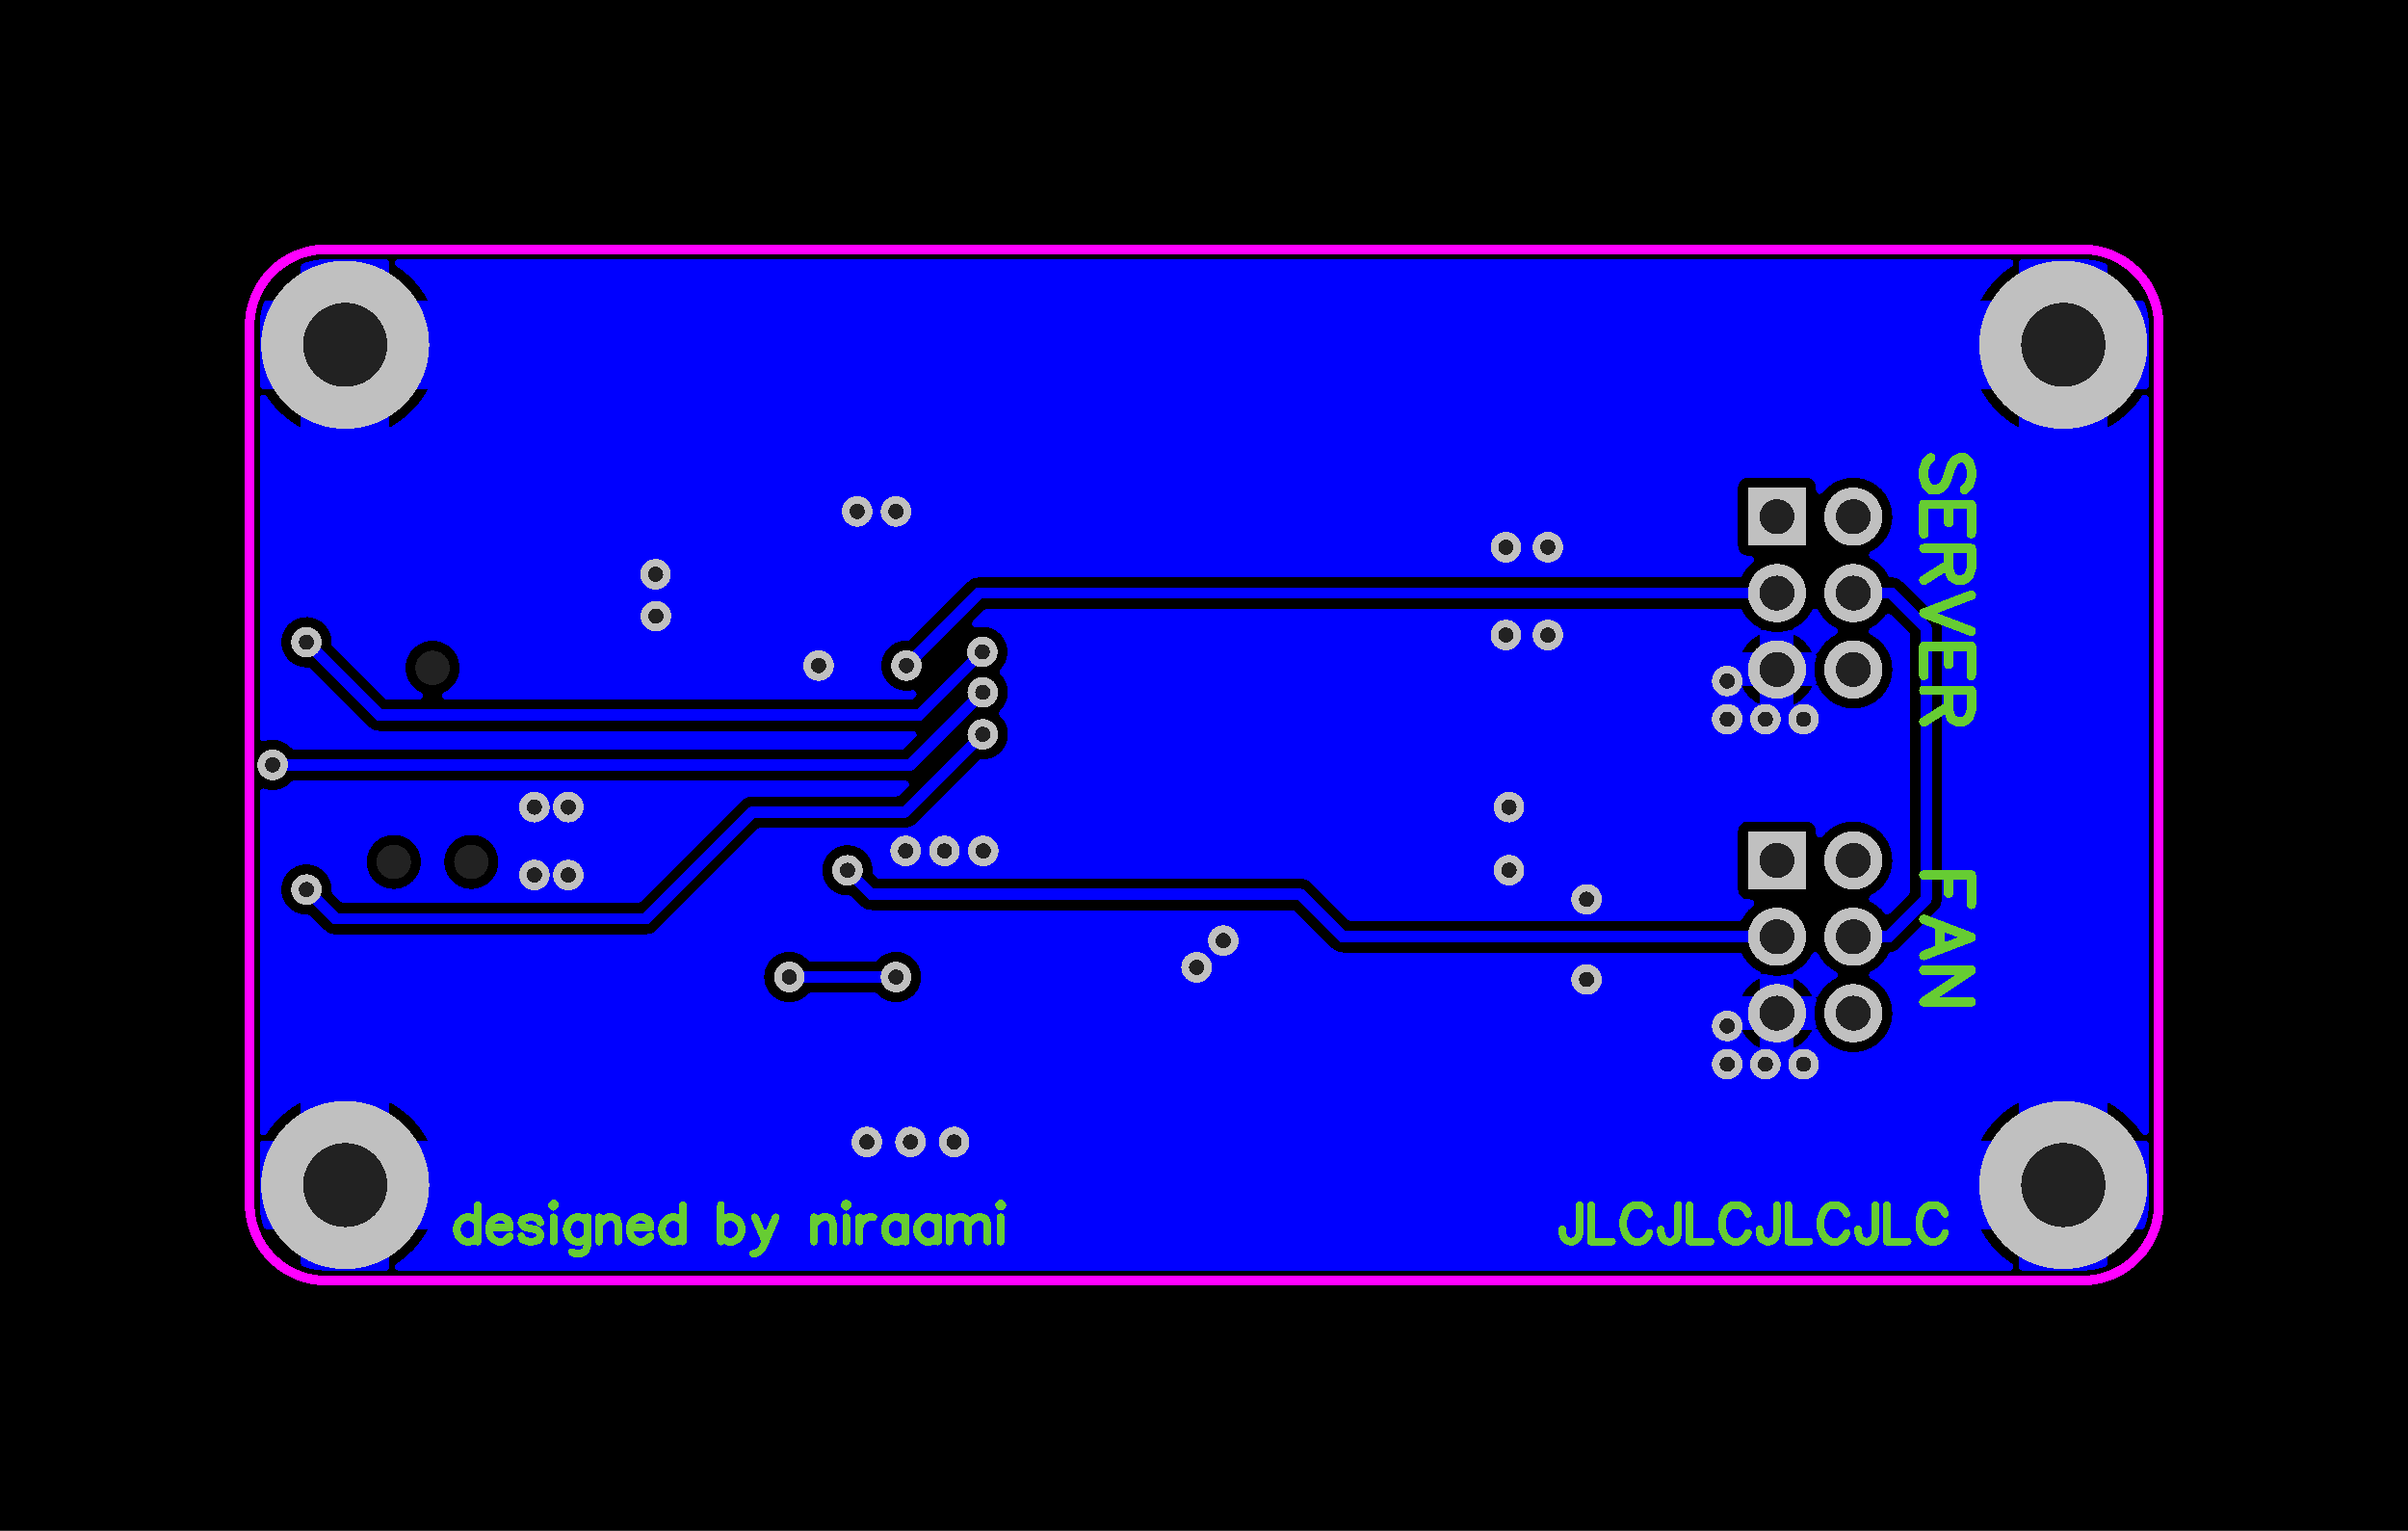 <svg xmlns="http://www.w3.org/2000/svg" xmlns:xlink="http://www.w3.org/1999/xlink" width="63.068mm" height="40.081mm" viewBox="3994.3 3441.8 248.3 157.8"><title></title><style type="text/css">
*[layerid="1"] {stroke:#FF0000;fill:#FF0000;}
*[layerid="2"] {stroke:#0000FF;fill:#0000FF;}
*[layerid="3"] {stroke:#FFCC00;fill:#FFCC00;}
*[layerid="4"] {stroke:#66CC33;fill:#66CC33;}
*[layerid="5"] {stroke:#808080;fill:#808080;}
*[layerid="6"] {stroke:#800000;fill:#800000;}
*[layerid="7"] {stroke:#800080;fill:#800080;stroke-opacity:0.7;fill-opacity:0.7;}
*[layerid="8"] {stroke:#AA00FF;fill:#AA00FF;stroke-opacity:0.7;fill-opacity:0.7;}
*[layerid="9"] {stroke:#6464FF;fill:#6464FF;}
*[layerid="10"] {stroke:#FF00FF;fill:#FF00FF;}
*[layerid="11"] {stroke:#C0C0C0;fill:#C0C0C0;}
*[layerid="12"] {stroke:#FFFFFF;fill:#FFFFFF;}
*[layerid="13"] {stroke:#33CC99;fill:#33CC99;}
*[layerid="14"] {stroke:#5555FF;fill:#5555FF;}
*[layerid="15"] {stroke:#F022F0;fill:#F022F0;}
*[layerid="19"] {stroke:#66CCFF;fill:#66CCFF;}
*[layerid="21"] {stroke:#999966;fill:#999966;}
*[layerid="22"] {stroke:#008000;fill:#008000;}
*[layerid="23"] {stroke:#00FF00;fill:#00FF00;}
*[layerid="24"] {stroke:#BC8E00;fill:#BC8E00;}
*[layerid="25"] {stroke:#70DBFA;fill:#70DBFA;}
*[layerid="26"] {stroke:#00CC66;fill:#00CC66;}
*[layerid="27"] {stroke:#9966FF;fill:#9966FF;}
*[layerid="28"] {stroke:#800080;fill:#800080;}
*[layerid="29"] {stroke:#008080;fill:#008080;}
*[layerid="30"] {stroke:#15935F;fill:#15935F;}
*[layerid="31"] {stroke:#000080;fill:#000080;}
*[layerid="32"] {stroke:#00B400;fill:#00B400;}
*[layerid="33"] {stroke:#2E4756;fill:#2E4756;}
*[layerid="34"] {stroke:#99842F;fill:#99842F;}
*[layerid="35"] {stroke:#FFFFAA;fill:#FFFFAA;}
*[layerid="36"] {stroke:#99842F;fill:#99842F;}
*[layerid="37"] {stroke:#2E4756;fill:#2E4756;}
*[layerid="38"] {stroke:#3535FF;fill:#3535FF;}
*[layerid="39"] {stroke:#8000BC;fill:#8000BC;}
*[layerid="40"] {stroke:#43AE5F;fill:#43AE5F;}
*[layerid="41"] {stroke:#C3ECCE;fill:#C3ECCE;}
*[layerid="42"] {stroke:#728978;fill:#728978;}
*[layerid="43"] {stroke:#39503F;fill:#39503F;}
*[layerid="44"] {stroke:#0C715D;fill:#0C715D;}
*[layerid="45"] {stroke:#5A8A80;fill:#5A8A80;}
*[layerid="46"] {stroke:#2B937E;fill:#2B937E;}
*[layerid="47"] {stroke:#23999D;fill:#23999D;}
*[layerid="48"] {stroke:#45B4E3;fill:#45B4E3;}
*[layerid="49"] {stroke:#215DA1;fill:#215DA1;}
*[layerid="50"] {stroke:#4564D7;fill:#4564D7;}
*[layerid="51"] {stroke:#6969E9;fill:#6969E9;}
*[layerid="52"] {stroke:#9069E9;fill:#9069E9;}
*[layerid="99"] {stroke:#00CCCC;fill:#00CCCC;stroke-opacity:0.6;fill-opacity:0.6;}
*[layerid="100"] {stroke:#CC9999;fill:#CC9999;}
*[layerid="101"] {stroke:#66FFCC;fill:#66FFCC;}
*[layerid="Hole"] {stroke:#222222;fill:#222222;}
*[layerid="DRCError"] {stroke:#FAD609;fill:#FAD609;}
*[fill="none"] {fill: none;}
*[stroke="none"] {stroke: none;}
path, polyline, polygon, line {stroke-linecap:round;}
g[c_partid="part_pad"][layerid="1"] ellipse:not([c_etype="pad_outer"]) {fill:#FF0000;}
g[c_partid="part_pad"][layerid="1"] polygon:not([c_etype="pad_outer"]) {fill:#FF0000;}
g[c_partid="part_pad"][layerid="1"] polyline:not([c_etype="pad_outer"]) {stroke:#FF0000;}
g[c_partid="part_pad"][layerid="2"] ellipse:not([c_etype="pad_outer"]) {fill:#0000FF;}
g[c_partid="part_pad"][layerid="2"] polygon:not([c_etype="pad_outer"]) {fill:#0000FF;}
g[c_partid="part_pad"][layerid="2"] polyline:not([c_etype="pad_outer"]) {stroke:#0000FF;}
g[c_partid="part_pad"][layerid="11"] ellipse:not([c_etype="pad_outer"]) {fill:#C0C0C0;}
g[c_partid="part_pad"][layerid="11"] polygon:not([c_etype="pad_outer"]) {fill:#C0C0C0;}
g[c_partid="part_pad"][layerid="11"] polyline:not([c_etype="pad_outer"]) {stroke:#C0C0C0;}
g[c_partid="part_pad"][layerid="11"] circle {fill:#222222;}
g[c_partid="part_pad"][layerid="11"] > polyline:nth-of-type(2) {stroke:#222222;}
g[c_partid="part_pad"][layerid="11"][c_shape="ELLIPSE"]  polyline:nth-last-of-type(1) {stroke:#222222;}
g[c_partid="part_pad"][layerid="11"][c_shape="RECT"]  polyline:nth-last-of-type(1) {stroke:#222222;}
g[c_partid="part_pad"][layerid="11"][c_shape="POLYGON"]  polyline:nth-last-of-type(1) {stroke:#222222;}
g[c_partid="part_via"] > * + circle, #gCurParts g[c_partid="part_via"] > * + circle {fill:#222222;}
g[c_partid="part_pad"] > polygon[c_etype="pad_outer"], #gCurParts g[c_partid="part_pad"] > polygon[c_etype="pad_outer"] {stroke-linejoin: miter;stroke-miterlimit: 100;}
g[c_partid="part_hole"] > circle {fill: #222222;}path, polyline, polygon {stroke-linejoin:round;}
rect, circle, ellipse, polyline, line, polygon, path {shape-rendering:crispEdges;}
</style>
<rect x="3994.3" y="3441.8" width="248.3" height="157.8" fill="#000000" stroke="none"/><g transform="matrix(-1, 0, 0, 1, 8236.9, 0)"><path d="M 4035.372 3572.779 L 4035.205 3572.743 4035.068 3572.639 4034.987 3572.488 4034.977 3572.318 4035.039 3572.158 4035.162 3572.039 4035.288 3571.961 4035.974 3571.449 4036.612 3570.878 4037.197 3570.252 4037.725 3569.578 4038.191 3568.859 4038.361 3568.537 4034.423 3568.537 4034.423 3572.379 4034.393 3572.532 4034.306 3572.662 4034.176 3572.749 4034.023 3572.779 4027.908 3572.779 4027.183 3572.742 4026.518 3572.642 4025.866 3572.476 4025.527 3572.355 4025.388 3572.27 4025.295 3572.137 4025.262 3571.978 4025.262 3568.537 4021.821 3568.537 4021.662 3568.504 4021.529 3568.411 4021.444 3568.272 4021.311 3567.895 4021.15 3567.243 4021.053 3566.577 4021.02 3565.892 4021.02 3559.776 4021.05 3559.623 4021.137 3559.493 4021.267 3559.406 4021.42 3559.376 4025.262 3559.376 4025.262 3555.437 4024.757 3555.719 4024.049 3556.201 4023.386 3556.743 4022.774 3557.342 4022.217 3557.993 4021.746 3558.653 4021.623 3558.766 4021.464 3558.819 4021.298 3558.802 4021.153 3558.719 4021.055 3558.584 4021.02 3558.421 4021.02 3482.878 4021.055 3482.715 4021.153 3482.58 4021.298 3482.497 4021.464 3482.481 4021.623 3482.533 4021.746 3482.646 4022.217 3483.306 4022.774 3483.957 4023.386 3484.556 4024.049 3485.098 4024.757 3485.58 4025.262 3485.862 4025.262 3481.923 4021.42 3481.923 4021.267 3481.893 4021.137 3481.806 4021.05 3481.676 4021.02 3481.523 4021.02 3475.408 4021.057 3474.683 4021.158 3474.018 4021.323 3473.366 4021.444 3473.027 4021.529 3472.888 4021.662 3472.795 4021.821 3472.762 4025.262 3472.762 4025.262 3469.321 4025.295 3469.162 4025.388 3469.029 4025.527 3468.944 4025.904 3468.811 4026.557 3468.65 4027.222 3468.553 4027.908 3468.52 4034.023 3468.52 4034.176 3468.55 4034.306 3468.637 4034.393 3468.767 4034.423 3468.92 4034.423 3472.762 4038.361 3472.762 4038.191 3472.44 4037.725 3471.722 4037.197 3471.047 4036.612 3470.422 4035.974 3469.85 4035.288 3469.338 4035.162 3469.26 4035.039 3469.141 4034.977 3468.982 4034.987 3468.811 4035.068 3468.66 4035.205 3468.557 4035.372 3468.52 4201.483 3468.52 4201.647 3468.555 4201.783 3468.655 4201.865 3468.802 4201.88 3468.97 4201.824 3469.129 4201.708 3469.251 4201.214 3469.587 4200.551 3470.129 4199.939 3470.728 4199.382 3471.379 4198.885 3472.076 4198.482 3472.762 4202.427 3472.762 4202.427 3468.92 4202.458 3468.767 4202.544 3468.637 4202.674 3468.55 4202.827 3468.52 4208.943 3468.52 4209.667 3468.557 4210.332 3468.658 4210.984 3468.823 4211.323 3468.944 4211.462 3469.029 4211.556 3469.162 4211.589 3469.321 4211.589 3472.762 4215.029 3472.762 4215.188 3472.795 4215.321 3472.888 4215.406 3473.027 4215.539 3473.404 4215.7 3474.057 4215.797 3474.722 4215.83 3475.404 4215.83 3481.523 4215.8 3481.676 4215.713 3481.806 4215.583 3481.893 4215.43 3481.923 4211.589 3481.923 4211.589 3485.865 4211.724 3485.797 4212.453 3485.347 4213.139 3484.835 4213.777 3484.263 4214.362 3483.638 4214.89 3482.963 4215.094 3482.648 4215.215 3482.529 4215.374 3482.47 4215.543 3482.482 4215.692 3482.564 4215.794 3482.7 4215.83 3482.866 4215.83 3517.814 4215.8 3517.965 4215.716 3518.094 4215.59 3518.181 4215.44 3518.214 4215.288 3518.188 4215.21 3518.159 4214.801 3518.075 4214.384 3518.058 4213.97 3518.109 4213.569 3518.225 4213.192 3518.404 4212.848 3518.641 4212.549 3518.928 4212.421 3519.011 4212.272 3519.039 4149.573 3519.039 4149.42 3519.009 4149.291 3518.922 4148.193 3517.825 4148.106 3517.695 4148.076 3517.542 4148.106 3517.389 4148.193 3517.259 4148.323 3517.173 4148.476 3517.142 4203.449 3517.142 4203.782 3517.109 4204.084 3517.018 4204.362 3516.869 4204.621 3516.656 4210.571 3510.706 4210.695 3510.622 4210.841 3510.59 4211.314 3510.574 4211.722 3510.491 4212.112 3510.343 4212.473 3510.134 4212.797 3509.87 4213.073 3509.558 4213.296 3509.205 4213.46 3508.821 4213.56 3508.416 4213.593 3508 4213.56 3507.584 4213.46 3507.179 4213.296 3506.795 4213.073 3506.442 4212.797 3506.13 4212.473 3505.866 4212.112 3505.657 4211.722 3505.509 4211.313 3505.425 4210.896 3505.409 4210.481 3505.459 4210.08 3505.575 4209.703 3505.754 4209.36 3505.991 4209.059 3506.28 4208.808 3506.614 4208.614 3506.983 4208.482 3507.379 4208.415 3507.791 4208.415 3508.142 4208.384 3508.295 4208.298 3508.425 4202.919 3513.804 4202.789 3513.89 4202.636 3513.921 4199.383 3513.921 4199.23 3513.89 4199.1 3513.804 4199.014 3513.674 4198.983 3513.521 4199.014 3513.368 4199.1 3513.238 4199.64 3512.907 4199.973 3512.623 4200.258 3512.29 4200.487 3511.917 4200.654 3511.512 4200.756 3511.086 4200.791 3510.65 4200.756 3510.213 4200.654 3509.787 4200.487 3509.383 4200.258 3509.009 4199.973 3508.676 4199.64 3508.392 4199.267 3508.163 4198.862 3507.995 4198.437 3507.893 4198 3507.859 4197.563 3507.893 4197.138 3507.995 4196.733 3508.163 4196.36 3508.392 4196.027 3508.676 4195.742 3509.009 4195.513 3509.383 4195.346 3509.787 4195.244 3510.213 4195.209 3510.65 4195.244 3511.086 4195.346 3511.512 4195.513 3511.917 4195.742 3512.29 4196.027 3512.623 4196.36 3512.907 4196.733 3513.136 4196.9 3513.238 4196.986 3513.368 4197.017 3513.521 4196.986 3513.674 4196.9 3513.804 4196.77 3513.89 4196.617 3513.921 4148.674 3513.921 4148.521 3513.89 4148.391 3513.804 4148.204 3513.616 4148.11 3513.469 4148.088 3513.296 4148.142 3513.13 4148.262 3513.003 4148.424 3512.938 4148.615 3512.954 4149.03 3513.004 4149.447 3512.988 4149.856 3512.904 4150.246 3512.756 4150.607 3512.547 4150.931 3512.283 4151.207 3511.971 4151.43 3511.618 4151.594 3511.234 4151.694 3510.829 4151.727 3510.413 4151.694 3509.997 4151.594 3509.592 4151.43 3509.208 4151.207 3508.855 4150.931 3508.543 4150.607 3508.279 4150.246 3508.07 4149.856 3507.922 4149.448 3507.839 4148.975 3507.823 4148.829 3507.791 4148.705 3507.707 4142.807 3501.808 4142.548 3501.596 4142.27 3501.447 4141.968 3501.355 4141.634 3501.323 4063.294 3501.323 4063.146 3501.294 4063.019 3501.213 4062.931 3501.091 4062.892 3501.006 4062.603 3500.554 4062.256 3500.144 4061.854 3499.781 4061.76 3499.652 4061.723 3499.497 4061.749 3499.34 4061.835 3499.206 4061.967 3499.116 4062.123 3499.084 4062.345 3499.084 4062.594 3499.056 4062.809 3498.981 4063.001 3498.859 4063.163 3498.698 4063.284 3498.505 4063.359 3498.29 4063.387 3498.042 4063.387 3492.086 4063.359 3491.838 4063.284 3491.623 4063.163 3491.43 4063.001 3491.269 4062.809 3491.147 4062.594 3491.072 4062.345 3491.044 4056.39 3491.044 4056.141 3491.072 4055.926 3491.147 4055.733 3491.269 4055.572 3491.43 4055.45 3491.623 4055.375 3491.838 4055.347 3492.086 4055.347 3492.319 4055.314 3492.477 4055.222 3492.609 4055.085 3492.694 4054.925 3492.718 4054.769 3492.677 4054.642 3492.577 4054.382 3492.27 4053.984 3491.91 4053.541 3491.606 4053.062 3491.364 4052.555 3491.188 4052.029 3491.081 4051.493 3491.045 4050.957 3491.081 4050.431 3491.188 4049.924 3491.364 4049.445 3491.606 4049.002 3491.91 4048.604 3492.27 4048.257 3492.68 4047.969 3493.132 4047.743 3493.619 4047.583 3494.132 4047.494 3494.662 4047.476 3495.198 4047.53 3495.733 4047.654 3496.255 4047.847 3496.756 4048.105 3497.227 4048.424 3497.659 4048.797 3498.045 4049.218 3498.378 4049.699 3498.662 4049.824 3498.778 4049.889 3498.935 4049.883 3499.104 4049.808 3499.256 4049.676 3499.363 4049.445 3499.48 4049.002 3499.784 4048.604 3500.144 4048.257 3500.554 4047.969 3501.006 4047.931 3501.088 4047.852 3501.201 4047.74 3501.281 4047.607 3501.318 4047.256 3501.352 4046.954 3501.444 4046.676 3501.592 4046.417 3501.805 4042.875 3505.347 4042.662 3505.606 4042.514 3505.884 4042.422 3506.186 4042.389 3506.52 4042.389 3534.48 4042.422 3534.814 4042.514 3535.116 4042.662 3535.394 4042.875 3535.653 4046.717 3539.495 4046.976 3539.708 4047.254 3539.856 4047.556 3539.948 4047.714 3539.984 4047.821 3540.055 4047.901 3540.157 4048.105 3540.531 4048.424 3540.963 4048.797 3541.349 4049.218 3541.682 4049.699 3541.966 4049.824 3542.082 4049.889 3542.239 4049.883 3542.408 4049.808 3542.56 4049.676 3542.667 4049.445 3542.784 4049.002 3543.088 4048.604 3543.448 4048.257 3543.858 4047.969 3544.31 4047.743 3544.798 4047.583 3545.31 4047.494 3545.84 4047.476 3546.376 4047.53 3546.91 4047.654 3547.433 4047.847 3547.934 4048.105 3548.405 4048.424 3548.837 4048.797 3549.223 4049.218 3549.556 4049.68 3549.829 4050.175 3550.039 4050.693 3550.181 4051.225 3550.252 4051.762 3550.252 4052.294 3550.181 4052.811 3550.039 4053.306 3549.829 4053.768 3549.556 4054.189 3549.223 4054.562 3548.837 4054.881 3548.405 4055.079 3548.042 4055.191 3547.914 4055.345 3547.844 4055.396 3547.844 4055.332 3547.751 4055.299 3547.6 4055.332 3547.433 4055.456 3546.91 4055.51 3546.376 4055.492 3545.84 4055.403 3545.31 4055.31 3545.011 4055.293 3544.863 4055.331 3544.719 4055.388 3544.641 4055.282 3544.621 4055.155 3544.54 4055.067 3544.417 4055.018 3544.31 4054.729 3543.858 4054.382 3543.448 4053.984 3543.088 4053.541 3542.784 4053.311 3542.667 4053.179 3542.56 4053.103 3542.408 4053.097 3542.239 4053.163 3542.082 4053.287 3541.966 4053.768 3541.682 4054.189 3541.349 4054.562 3540.963 4054.881 3540.531 4055.079 3540.168 4055.191 3540.04 4055.345 3539.97 4055.515 3539.97 4055.67 3540.04 4055.781 3540.168 4055.979 3540.531 4056.298 3540.963 4056.671 3541.349 4057.093 3541.682 4057.573 3541.966 4057.698 3542.082 4057.763 3542.239 4057.762 3542.271 4057.837 3542.214 4057.977 3542.173 4058.123 3542.185 4058.567 3542.307 4059.099 3542.378 4059.636 3542.378 4060.168 3542.307 4060.611 3542.185 4060.757 3542.173 4060.898 3542.214 4060.973 3542.271 4060.971 3542.239 4061.037 3542.082 4061.161 3541.966 4061.642 3541.682 4062.063 3541.349 4062.436 3540.963 4062.755 3540.531 4062.942 3540.188 4063.032 3540.078 4063.154 3540.006 4063.293 3539.981 4104.11 3539.981 4104.444 3539.948 4104.746 3539.856 4105.024 3539.708 4105.283 3539.495 4109.05 3535.728 4109.18 3535.641 4109.333 3535.611 4152.71 3535.611 4153.044 3535.578 4153.346 3535.486 4153.624 3535.338 4153.883 3535.125 4154.785 3534.223 4154.909 3534.138 4155.055 3534.106 4155.527 3534.09 4155.935 3534.007 4156.325 3533.859 4156.686 3533.65 4157.01 3533.386 4157.286 3533.074 4157.509 3532.721 4157.673 3532.337 4157.773 3531.932 4157.806 3531.516 4157.773 3531.1 4157.673 3530.695 4157.509 3530.311 4157.286 3529.958 4157.01 3529.646 4156.686 3529.382 4156.325 3529.173 4155.935 3529.025 4155.526 3528.941 4155.109 3528.925 4154.694 3528.975 4154.293 3529.091 4153.916 3529.27 4153.573 3529.507 4153.272 3529.796 4153.021 3530.13 4152.827 3530.499 4152.695 3530.895 4152.628 3531.307 4152.628 3531.659 4152.597 3531.812 4152.511 3531.942 4152.18 3532.272 4152.05 3532.359 4151.897 3532.389 4108.52 3532.389 4108.186 3532.422 4107.884 3532.514 4107.606 3532.662 4107.347 3532.875 4103.58 3536.642 4103.45 3536.729 4103.297 3536.759 4063.297 3536.759 4063.149 3536.731 4063.022 3536.65 4062.934 3536.528 4062.892 3536.436 4062.603 3535.984 4062.256 3535.574 4061.854 3535.211 4061.76 3535.082 4061.723 3534.927 4061.749 3534.77 4061.835 3534.636 4061.967 3534.546 4062.123 3534.514 4062.345 3534.514 4062.594 3534.486 4062.809 3534.411 4063.001 3534.289 4063.163 3534.128 4063.284 3533.935 4063.359 3533.72 4063.387 3533.472 4063.387 3527.516 4063.359 3527.268 4063.284 3527.053 4063.163 3526.86 4063.001 3526.699 4062.809 3526.577 4062.594 3526.502 4062.345 3526.474 4056.39 3526.474 4056.141 3526.502 4055.926 3526.577 4055.733 3526.699 4055.572 3526.86 4055.45 3527.053 4055.375 3527.268 4055.347 3527.516 4055.347 3527.749 4055.314 3527.907 4055.222 3528.039 4055.085 3528.124 4054.925 3528.148 4054.769 3528.107 4054.642 3528.007 4054.382 3527.7 4053.984 3527.34 4053.541 3527.036 4053.062 3526.794 4052.555 3526.618 4052.029 3526.511 4051.493 3526.475 4050.957 3526.511 4050.431 3526.618 4049.924 3526.794 4049.445 3527.036 4049.002 3527.34 4048.604 3527.7 4048.257 3528.11 4047.969 3528.562 4047.743 3529.05 4047.583 3529.562 4047.494 3530.092 4047.476 3530.628 4047.53 3531.162 4047.654 3531.685 4047.847 3532.186 4048.105 3532.657 4048.424 3533.089 4048.797 3533.475 4049.218 3533.808 4049.699 3534.092 4049.824 3534.208 4049.889 3534.365 4049.883 3534.534 4049.808 3534.686 4049.676 3534.793 4049.445 3534.91 4049.002 3535.214 4048.604 3535.574 4048.311 3535.921 4048.182 3536.021 4048.022 3536.062 4047.86 3536.035 4047.723 3535.945 4045.728 3533.95 4045.641 3533.82 4045.611 3533.667 4045.611 3507.333 4045.641 3507.18 4045.728 3507.05 4047.595 3505.183 4047.739 3505.091 4047.908 3505.067 4048.071 3505.116 4048.2 3505.228 4048.424 3505.533 4048.797 3505.919 4049.218 3506.252 4049.699 3506.536 4049.824 3506.652 4049.889 3506.809 4049.883 3506.978 4049.808 3507.13 4049.676 3507.237 4049.445 3507.354 4049.002 3507.658 4048.604 3508.018 4048.257 3508.428 4047.969 3508.88 4047.743 3509.367 4047.583 3509.88 4047.494 3510.41 4047.476 3510.946 4047.53 3511.481 4047.654 3512.003 4047.847 3512.504 4048.105 3512.975 4048.424 3513.407 4048.797 3513.793 4049.218 3514.126 4049.68 3514.399 4050.175 3514.609 4050.693 3514.751 4051.225 3514.822 4051.762 3514.822 4052.294 3514.751 4052.811 3514.609 4053.306 3514.399 4053.768 3514.126 4054.189 3513.793 4054.562 3513.407 4054.881 3512.975 4055.079 3512.612 4055.191 3512.484 4055.345 3512.414 4055.396 3512.414 4055.332 3512.321 4055.299 3512.17 4055.332 3512.003 4055.456 3511.481 4055.51 3510.946 4055.492 3510.41 4055.403 3509.88 4055.31 3509.581 4055.293 3509.433 4055.331 3509.289 4055.388 3509.211 4055.282 3509.191 4055.155 3509.11 4055.067 3508.987 4055.018 3508.88 4054.729 3508.428 4054.382 3508.018 4053.984 3507.658 4053.541 3507.354 4053.311 3507.237 4053.179 3507.13 4053.103 3506.978 4053.097 3506.809 4053.163 3506.652 4053.287 3506.536 4053.768 3506.252 4054.189 3505.919 4054.562 3505.533 4054.881 3505.101 4055.079 3504.738 4055.191 3504.61 4055.345 3504.54 4055.515 3504.54 4055.67 3504.61 4055.781 3504.738 4055.979 3505.101 4056.298 3505.533 4056.671 3505.919 4057.093 3506.252 4057.573 3506.536 4057.698 3506.652 4057.763 3506.809 4057.762 3506.841 4057.837 3506.784 4057.977 3506.743 4058.123 3506.755 4058.567 3506.877 4059.099 3506.948 4059.636 3506.948 4060.168 3506.877 4060.611 3506.755 4060.757 3506.743 4060.898 3506.784 4060.973 3506.841 4060.971 3506.809 4061.037 3506.652 4061.161 3506.536 4061.642 3506.252 4062.063 3505.919 4062.436 3505.533 4062.755 3505.101 4062.946 3504.751 4063.035 3504.641 4063.157 3504.569 4063.297 3504.544 4140.821 3504.544 4140.974 3504.574 4141.104 3504.661 4142.247 3505.804 4142.339 3505.946 4142.364 3506.114 4142.317 3506.276 4142.207 3506.405 4142.054 3506.477 4141.885 3506.479 4141.623 3506.425 4141.206 3506.409 4140.791 3506.459 4140.39 3506.575 4140.013 3506.754 4139.67 3506.991 4139.369 3507.28 4139.118 3507.614 4138.924 3507.983 4138.792 3508.379 4138.725 3508.791 4138.725 3509.209 4138.792 3509.621 4138.924 3510.017 4139.118 3510.386 4139.369 3510.72 4139.423 3510.772 4139.514 3510.904 4139.546 3511.061 4139.514 3511.217 4139.423 3511.349 4139.319 3511.449 4139.068 3511.783 4138.874 3512.153 4138.742 3512.549 4138.675 3512.961 4138.675 3513.378 4138.742 3513.79 4138.874 3514.186 4139.068 3514.555 4139.319 3514.889 4139.482 3515.046 4139.573 3515.178 4139.605 3515.335 4139.573 3515.491 4139.482 3515.623 4139.319 3515.78 4139.068 3516.114 4138.874 3516.483 4138.742 3516.879 4138.675 3517.291 4138.675 3517.709 4138.742 3518.121 4138.874 3518.517 4139.068 3518.886 4139.319 3519.22 4139.62 3519.509 4139.963 3519.746 4140.34 3519.925 4140.741 3520.041 4141.155 3520.091 4141.382 3520.082 4141.544 3520.109 4141.681 3520.199 4148.107 3526.625 4148.366 3526.838 4148.644 3526.986 4148.946 3527.078 4149.279 3527.111 4164.167 3527.111 4164.32 3527.141 4164.45 3527.228 4174.847 3537.625 4175.106 3537.838 4175.384 3537.986 4175.686 3538.078 4176.02 3538.111 4207.98 3538.111 4208.314 3538.078 4208.616 3537.986 4208.894 3537.838 4209.153 3537.625 4210.571 3536.206 4210.695 3536.122 4210.841 3536.09 4211.314 3536.074 4211.722 3535.991 4212.112 3535.843 4212.473 3535.634 4212.797 3535.37 4213.073 3535.058 4213.296 3534.705 4213.46 3534.321 4213.56 3533.916 4213.593 3533.5 4213.56 3533.084 4213.46 3532.679 4213.296 3532.295 4213.073 3531.942 4212.797 3531.63 4212.473 3531.366 4212.112 3531.157 4211.722 3531.009 4211.313 3530.925 4210.896 3530.909 4210.481 3530.959 4210.08 3531.075 4209.703 3531.254 4209.36 3531.491 4209.059 3531.78 4208.808 3532.114 4208.614 3532.483 4208.482 3532.879 4208.415 3533.291 4208.415 3533.642 4208.384 3533.795 4208.298 3533.925 4207.45 3534.772 4207.32 3534.859 4207.167 3534.889 4176.833 3534.889 4176.68 3534.859 4176.55 3534.772 4166.153 3524.375 4165.894 3524.162 4165.616 3524.014 4165.314 3523.922 4164.98 3523.889 4150.093 3523.889 4149.94 3523.859 4149.81 3523.772 4148.981 3522.943 4148.894 3522.814 4148.864 3522.661 4148.894 3522.507 4148.981 3522.378 4149.111 3522.291 4149.264 3522.261 4212.273 3522.261 4212.422 3522.289 4212.55 3522.372 4212.848 3522.659 4213.192 3522.896 4213.569 3523.075 4213.97 3523.191 4214.384 3523.241 4214.801 3523.224 4215.21 3523.141 4215.288 3523.111 4215.44 3523.085 4215.59 3523.118 4215.716 3523.206 4215.8 3523.334 4215.83 3523.485 4215.83 3558.433 4215.794 3558.599 4215.692 3558.735 4215.543 3558.817 4215.374 3558.829 4215.215 3558.771 4215.094 3558.651 4214.89 3558.336 4214.362 3557.661 4213.777 3557.036 4213.139 3556.465 4212.453 3555.952 4211.724 3555.502 4211.589 3555.434 4211.589 3559.376 4215.43 3559.376 4215.583 3559.406 4215.713 3559.493 4215.8 3559.623 4215.83 3559.776 4215.83 3565.897 4215.793 3566.616 4215.693 3567.281 4215.528 3567.933 4215.406 3568.272 4215.322 3568.411 4215.189 3568.504 4215.03 3568.537 4211.589 3568.537 4211.589 3571.978 4211.556 3572.137 4211.462 3572.27 4211.323 3572.355 4210.947 3572.488 4210.294 3572.649 4209.628 3572.746 4208.943 3572.779 4202.827 3572.779 4202.674 3572.749 4202.544 3572.662 4202.458 3572.532 4202.427 3572.379 4202.427 3568.537 4198.482 3568.537 4198.885 3569.223 4199.382 3569.921 4199.939 3570.571 4200.551 3571.17 4201.214 3571.713 4201.708 3572.048 4201.824 3572.17 4201.88 3572.329 4201.865 3572.497 4201.783 3572.644 4201.647 3572.744 4201.483 3572.779 4035.372 3572.779 Z M 4161.109 3545.107 L 4161.526 3545.091 4161.935 3545.007 4162.325 3544.859 4162.686 3544.65 4163.01 3544.386 4163.286 3544.074 4163.509 3543.721 4163.673 3543.337 4163.773 3542.932 4163.806 3542.516 4163.773 3542.1 4163.673 3541.695 4163.509 3541.311 4163.286 3540.958 4163.01 3540.646 4162.686 3540.382 4162.325 3540.173 4161.935 3540.025 4161.526 3539.941 4161.109 3539.925 4160.694 3539.975 4160.293 3540.091 4159.916 3540.27 4159.573 3540.507 4159.274 3540.794 4159.146 3540.876 4158.997 3540.905 4152.42 3540.905 4152.256 3540.87 4152.12 3540.771 4152.01 3540.646 4151.686 3540.382 4151.325 3540.173 4150.935 3540.025 4150.526 3539.941 4150.109 3539.925 4149.694 3539.975 4149.293 3540.091 4148.916 3540.27 4148.573 3540.507 4148.272 3540.796 4148.021 3541.13 4147.827 3541.499 4147.695 3541.895 4147.628 3542.307 4147.628 3542.725 4147.695 3543.137 4147.827 3543.533 4148.021 3543.902 4148.272 3544.236 4148.573 3544.525 4148.916 3544.762 4149.293 3544.941 4149.694 3545.057 4150.109 3545.107 4150.526 3545.091 4150.935 3545.007 4151.325 3544.859 4151.686 3544.65 4152.01 3544.386 4152.121 3544.261 4152.256 3544.162 4152.42 3544.126 4158.997 3544.126 4159.146 3544.155 4159.274 3544.238 4159.573 3544.525 4159.916 3544.762 4160.293 3544.941 4160.694 3545.057 4161.109 3545.107 Z M 4194 3533.44 L 4194.437 3533.406 4194.862 3533.304 4195.267 3533.136 4195.64 3532.907 4195.973 3532.623 4196.258 3532.29 4196.487 3531.917 4196.654 3531.512 4196.756 3531.086 4196.791 3530.65 4196.756 3530.213 4196.654 3529.787 4196.487 3529.383 4196.258 3529.009 4195.973 3528.676 4195.64 3528.392 4195.267 3528.163 4194.862 3527.995 4194.437 3527.893 4194 3527.859 4193.563 3527.893 4193.138 3527.995 4192.733 3528.163 4192.36 3528.392 4192.027 3528.676 4191.742 3529.009 4191.513 3529.383 4191.346 3529.787 4191.244 3530.213 4191.209 3530.65 4191.244 3531.086 4191.346 3531.512 4191.513 3531.917 4191.742 3532.29 4192.027 3532.623 4192.36 3532.907 4192.733 3533.136 4193.138 3533.304 4193.563 3533.406 4194 3533.44 Z M 4202 3533.44 L 4202.437 3533.406 4202.862 3533.304 4203.267 3533.136 4203.64 3532.907 4203.973 3532.623 4204.258 3532.29 4204.487 3531.917 4204.654 3531.512 4204.756 3531.086 4204.791 3530.65 4204.756 3530.213 4204.654 3529.787 4204.487 3529.383 4204.258 3529.009 4203.973 3528.676 4203.64 3528.392 4203.267 3528.163 4202.862 3527.995 4202.437 3527.893 4202 3527.859 4201.563 3527.893 4201.138 3527.995 4200.733 3528.163 4200.36 3528.392 4200.027 3528.676 4199.742 3529.009 4199.513 3529.383 4199.346 3529.787 4199.244 3530.213 4199.209 3530.65 4199.244 3531.086 4199.346 3531.512 4199.513 3531.917 4199.742 3532.29 4200.027 3532.623 4200.36 3532.907 4200.733 3533.136 4201.138 3533.304 4201.563 3533.406 4202 3533.44 Z M 4198.885 3558.69 L 4198.482 3559.376 4202.427 3559.376 4202.427 3555.437 4201.922 3555.719 4201.214 3556.201 4200.551 3556.743 4199.939 3557.342 4199.382 3557.993 4198.885 3558.69 Z M 4202.427 3485.862 L 4202.427 3481.923 4198.482 3481.923 4198.885 3482.609 4199.382 3483.306 4199.939 3483.957 4200.551 3484.556 4201.214 3485.098 4201.922 3485.58 4202.427 3485.862 Z M 4034.423 3555.434 L 4034.423 3559.376 4038.361 3559.376 4038.191 3559.055 4037.725 3558.336 4037.197 3557.661 4036.612 3557.036 4035.974 3556.465 4035.288 3555.952 4034.559 3555.502 4034.423 3555.434 Z M 4034.423 3485.865 L 4034.559 3485.797 4035.288 3485.347 4035.974 3484.835 4036.612 3484.263 4037.197 3483.638 4037.725 3482.963 4038.191 3482.245 4038.361 3481.923 4034.423 3481.923 4034.423 3485.865 Z M 4055.793 3544.417 L 4055.739 3544.492 4057.617 3544.492 4057.617 3542.613 4057.55 3542.667 4057.319 3542.784 4056.876 3543.088 4056.478 3543.448 4056.131 3543.858 4055.843 3544.31 4055.793 3544.417 Z M 4055.793 3508.987 L 4055.739 3509.062 4057.617 3509.062 4057.617 3507.183 4057.55 3507.237 4057.319 3507.354 4056.876 3507.658 4056.478 3508.018 4056.131 3508.428 4055.843 3508.88 4055.793 3508.987 Z M 4057.617 3549.856 L 4057.617 3547.992 4055.737 3547.992 4055.781 3548.042 4055.979 3548.405 4056.298 3548.837 4056.671 3549.223 4057.093 3549.556 4057.554 3549.829 4057.617 3549.856 Z M 4057.617 3514.426 L 4057.617 3512.562 4055.737 3512.562 4055.781 3512.612 4055.979 3512.975 4056.298 3513.407 4056.671 3513.793 4057.093 3514.126 4057.554 3514.399 4057.617 3514.426 Z M 4062.976 3509.062 L 4062.892 3508.88 4062.603 3508.428 4062.256 3508.018 4061.858 3507.658 4061.415 3507.354 4061.185 3507.237 4061.117 3507.183 4061.117 3509.062 4062.976 3509.062 Z M 4061.117 3542.613 L 4061.117 3544.492 4062.976 3544.492 4062.892 3544.31 4062.603 3543.858 4062.256 3543.448 4061.858 3543.088 4061.415 3542.784 4061.185 3542.667 4061.117 3542.613 Z M 4061.117 3512.562 L 4061.117 3514.426 4061.18 3514.399 4061.642 3514.126 4062.063 3513.793 4062.436 3513.407 4062.755 3512.975 4062.981 3512.562 4061.117 3512.562 Z M 4061.117 3549.856 L 4061.18 3549.829 4061.642 3549.556 4062.063 3549.223 4062.436 3548.837 4062.755 3548.405 4062.981 3547.992 4061.117 3547.992 4061.117 3549.856 Z " stroke-width="0" layerid="2" attachedcopperid="gge1790" c_shapetype="line" id="gge1790_0" class=""></path><polyline points="4156.221 3515.532 4203.468 3515.532 4211 3508" stroke-width="1.181"  stroke-linecap="round" fill="none" layerid="2" net="SWDIO" id="gge5052" locked="0" /><polyline points="4141.26 3517.5 4149.26 3525.5 4165 3525.5 4176 3536.5 4208 3536.5 4211 3533.5" stroke-width="1.181"  stroke-linecap="round" fill="none" layerid="2" net="SWO" id="gge5066" locked="0" /><polyline points="4141.26 3513.169 4148.741 3520.65 4214.488 3520.65" stroke-width="1.181"  stroke-linecap="round" fill="none" layerid="2" net="SWCLK" id="gge5059" locked="0" /><polyline points="4141.31 3509 4147.842 3515.532 4156.221 3515.532" stroke-width="1.181"  stroke-linecap="round" fill="none" layerid="2" net="SWDIO" id="gge5045" locked="0" /><polyline points="4150.213 3542.516 4161.213 3542.516" stroke-width="1.181"  stroke-linecap="round" fill="none" layerid="2" net="NRST" id="gge3451" locked="0" /><polyline points="4155.21 3531.52 4152.73 3534 4108.5 3534 4104.13 3538.37 4059.37 3538.37" stroke-width="1.181"  stroke-linecap="round" fill="none" layerid="2" net="PWM_OUT" id="gge3453" locked="0" /><polyline points="4051.5 3538.37 4047.87 3538.37 4044 3534.5 4044 3506.5 4047.57 3502.93 4051.5 3502.93" stroke-width="1.181"  stroke-linecap="round" fill="none" layerid="2" net="GND_LOOP" id="gge2837" locked="0" /><polyline points="4059.37 3502.933 4141.654 3502.933 4149.134 3510.413" stroke-width="1.181"  stroke-linecap="round" fill="none" layerid="2" net="PWM_IN" id="gge2815" locked="0" /></g><g transform="matrix(-1, 0, 0, 1, 8236.9, 0)"><g c_partid="part_pcbtext" c_etype="pinpart" c_origin="4081.5,3570" c_rotation="0" c_mirror="1" id="gge3459" locked="0" layerid="4" c_shapetype="group" ><path c_fontsize="3.937" c_fontfamily="" c_text="JLCJLCJLCJLC" d="M 4079.711 3566.027 L 4079.711 3568.89 L 4079.889 3569.427 L 4080.068 3569.606 L 4080.426 3569.785 L 4080.784 3569.785 L 4081.142 3569.606 L 4081.321 3569.427 L 4081.5 3568.89 L 4081.5 3568.533 M 4078.529 3566.027 L 4078.529 3569.785 M 4078.529 3569.785 L 4076.382 3569.785 M 4072.517 3566.922 L 4072.695 3566.564 L 4073.053 3566.206 L 4073.411 3566.027 L 4074.127 3566.027 L 4074.485 3566.206 L 4074.843 3566.564 L 4075.022 3566.922 L 4075.201 3567.459 L 4075.201 3568.354 L 4075.022 3568.89 L 4074.843 3569.248 L 4074.485 3569.606 L 4074.127 3569.785 L 4073.411 3569.785 L 4073.053 3569.606 L 4072.695 3569.248 L 4072.517 3568.89 M 4069.546 3566.027 L 4069.546 3568.89 L 4069.725 3569.427 L 4069.904 3569.606 L 4070.262 3569.785 L 4070.619 3569.785 L 4070.977 3569.606 L 4071.156 3569.427 L 4071.335 3568.89 L 4071.335 3568.533 M 4068.365 3566.027 L 4068.365 3569.785 M 4068.365 3569.785 L 4066.217 3569.785 M 4062.352 3566.922 L 4062.531 3566.564 L 4062.889 3566.206 L 4063.247 3566.027 L 4063.962 3566.027 L 4064.32 3566.206 L 4064.678 3566.564 L 4064.857 3566.922 L 4065.036 3567.459 L 4065.036 3568.354 L 4064.857 3568.89 L 4064.678 3569.248 L 4064.32 3569.606 L 4063.962 3569.785 L 4063.247 3569.785 L 4062.889 3569.606 L 4062.531 3569.248 L 4062.352 3568.89 M 4059.381 3566.027 L 4059.381 3568.89 L 4059.56 3569.427 L 4059.739 3569.606 L 4060.097 3569.785 L 4060.455 3569.785 L 4060.813 3569.606 L 4060.992 3569.427 L 4061.171 3568.89 L 4061.171 3568.533 M 4058.2 3566.027 L 4058.2 3569.785 M 4058.2 3569.785 L 4056.053 3569.785 M 4052.187 3566.922 L 4052.366 3566.564 L 4052.724 3566.206 L 4053.082 3566.027 L 4053.798 3566.027 L 4054.156 3566.206 L 4054.514 3566.564 L 4054.693 3566.922 L 4054.872 3567.459 L 4054.872 3568.354 L 4054.693 3568.89 L 4054.514 3569.248 L 4054.156 3569.606 L 4053.798 3569.785 L 4053.082 3569.785 L 4052.724 3569.606 L 4052.366 3569.248 L 4052.187 3568.89 M 4049.216 3566.027 L 4049.216 3568.89 L 4049.396 3569.427 L 4049.574 3569.606 L 4049.932 3569.785 L 4050.29 3569.785 L 4050.648 3569.606 L 4050.827 3569.427 L 4051.006 3568.89 L 4051.006 3568.533 M 4048.035 3566.027 L 4048.035 3569.785 M 4048.035 3569.785 L 4045.888 3569.785 M 4042.023 3566.922 L 4042.202 3566.564 L 4042.559 3566.206 L 4042.917 3566.027 L 4043.633 3566.027 L 4043.991 3566.206 L 4044.349 3566.564 L 4044.528 3566.922 L 4044.707 3567.459 L 4044.707 3568.354 L 4044.528 3568.89 L 4044.349 3569.248 L 4043.991 3569.606 L 4043.633 3569.785 L 4042.917 3569.785 L 4042.559 3569.606 L 4042.202 3569.248 L 4042.023 3568.89" fill="none"  stroke-width="0.787"  /></g><g c_partid="part_pcbtext" c_etype="pinpart" c_origin="4044.5,3489" c_rotation="90" c_mirror="1" id="gge3466" locked="0" layerid="4" c_shapetype="group" ><path c_fontsize="5.118" c_fontfamily="" c_text="SERVER" d="M 4040.033 3492.257 L 4039.568 3491.792 L 4039.335 3491.094 L 4039.335 3490.163 L 4039.568 3489.465 L 4040.033 3489 L 4040.499 3489 L 4040.964 3489.233 L 4041.197 3489.465 L 4041.429 3489.931 L 4041.894 3491.326 L 4042.127 3491.792 L 4042.36 3492.024 L 4042.825 3492.257 L 4043.523 3492.257 L 4043.988 3491.792 L 4044.221 3491.094 L 4044.221 3490.163 L 4043.988 3489.465 L 4043.523 3489 M 4039.335 3493.792 L 4044.221 3493.792 M 4039.335 3493.792 L 4039.335 3496.817 M 4041.662 3493.792 L 4041.662 3495.653 M 4044.221 3493.792 L 4044.221 3496.817 M 4039.335 3498.352 L 4044.221 3498.352 M 4039.335 3498.352 L 4039.335 3500.446 L 4039.568 3501.144 L 4039.801 3501.376 L 4040.266 3501.609 L 4040.731 3501.609 L 4041.197 3501.376 L 4041.429 3501.144 L 4041.662 3500.446 L 4041.662 3498.352 M 4041.662 3499.981 L 4044.221 3501.609 M 4039.335 3503.145 L 4044.221 3505.006 M 4039.335 3506.867 L 4044.221 3505.006 M 4039.335 3508.402 L 4044.221 3508.402 M 4039.335 3508.402 L 4039.335 3511.427 M 4041.662 3508.402 L 4041.662 3510.263 M 4044.221 3508.402 L 4044.221 3511.427 M 4039.335 3512.962 L 4044.221 3512.962 M 4039.335 3512.962 L 4039.335 3515.056 L 4039.568 3515.754 L 4039.801 3515.986 L 4040.266 3516.219 L 4040.731 3516.219 L 4041.197 3515.986 L 4041.429 3515.754 L 4041.662 3515.056 L 4041.662 3512.962 M 4041.662 3514.591 L 4044.221 3516.219" fill="none"  stroke-width="0.984"  /></g><g c_partid="part_pcbtext" c_etype="pinpart" c_origin="4044.5,3532" c_rotation="90" c_mirror="1" id="gge3474" locked="0" layerid="4" c_shapetype="group" ><path c_fontsize="5.118" c_fontfamily="" c_text="FAN" d="M 4039.335 3532 L 4044.221 3532 M 4039.335 3532 L 4039.335 3535.024 M 4041.662 3532 L 4041.662 3533.861 M 4039.335 3538.421 L 4044.221 3536.56 M 4039.335 3538.421 L 4044.221 3540.282 M 4042.592 3537.258 L 4042.592 3539.584 M 4039.335 3541.818 L 4044.221 3541.818 M 4039.335 3541.818 L 4044.221 3545.074 M 4039.335 3545.074 L 4044.221 3545.074" fill="none"  stroke-width="0.984"  /></g><g c_partid="part_pcbtext" c_etype="pinpart" c_origin="4195.5,3570" c_rotation="0" c_mirror="1" id="gge3482" locked="0" layerid="4" c_shapetype="group" ><path c_fontsize="3.937" c_fontfamily="" c_text="designed by niraami" d="M 4193.352 3566.027 L 4193.352 3569.785 M 4193.352 3567.817 L 4193.711 3567.459 L 4194.068 3567.28 L 4194.605 3567.28 L 4194.963 3567.459 L 4195.321 3567.817 L 4195.5 3568.354 L 4195.5 3568.711 L 4195.321 3569.248 L 4194.963 3569.606 L 4194.605 3569.785 L 4194.068 3569.785 L 4193.711 3569.606 L 4193.352 3569.248 M 4192.171 3568.354 L 4190.024 3568.354 L 4190.024 3567.996 L 4190.203 3567.638 L 4190.382 3567.459 L 4190.74 3567.28 L 4191.277 3567.28 L 4191.635 3567.459 L 4191.993 3567.817 L 4192.171 3568.354 L 4192.171 3568.711 L 4191.993 3569.248 L 4191.635 3569.606 L 4191.277 3569.785 L 4190.74 3569.785 L 4190.382 3569.606 L 4190.024 3569.248 M 4186.874 3567.817 L 4187.053 3567.459 L 4187.59 3567.28 L 4188.127 3567.28 L 4188.664 3567.459 L 4188.843 3567.817 L 4188.664 3568.175 L 4188.306 3568.354 L 4187.411 3568.533 L 4187.053 3568.711 L 4186.874 3569.069 L 4186.874 3569.248 L 4187.053 3569.606 L 4187.59 3569.785 L 4188.127 3569.785 L 4188.664 3569.606 L 4188.843 3569.248 M 4185.693 3566.027 L 4185.514 3566.206 L 4185.335 3566.027 L 4185.514 3565.848 L 4185.693 3566.027 M 4185.514 3567.28 L 4185.514 3569.785 M 4182.007 3567.28 L 4182.007 3570.143 L 4182.186 3570.68 L 4182.365 3570.859 L 4182.723 3571.038 L 4183.26 3571.038 L 4183.617 3570.859 M 4182.007 3567.817 L 4182.365 3567.459 L 4182.723 3567.28 L 4183.26 3567.28 L 4183.617 3567.459 L 4183.975 3567.817 L 4184.154 3568.354 L 4184.154 3568.711 L 4183.975 3569.248 L 4183.617 3569.606 L 4183.26 3569.785 L 4182.723 3569.785 L 4182.365 3569.606 L 4182.007 3569.248 M 4180.826 3567.28 L 4180.826 3569.785 M 4180.826 3567.996 L 4180.289 3567.459 L 4179.931 3567.28 L 4179.394 3567.28 L 4179.036 3567.459 L 4178.857 3567.996 L 4178.857 3569.785 M 4177.676 3568.354 L 4175.529 3568.354 L 4175.529 3567.996 L 4175.708 3567.638 L 4175.886 3567.459 L 4176.244 3567.28 L 4176.781 3567.28 L 4177.139 3567.459 L 4177.497 3567.817 L 4177.676 3568.354 L 4177.676 3568.711 L 4177.497 3569.248 L 4177.139 3569.606 L 4176.781 3569.785 L 4176.244 3569.785 L 4175.886 3569.606 L 4175.529 3569.248 M 4172.2 3566.027 L 4172.2 3569.785 M 4172.2 3567.817 L 4172.558 3567.459 L 4172.916 3567.28 L 4173.453 3567.28 L 4173.811 3567.459 L 4174.169 3567.817 L 4174.347 3568.354 L 4174.347 3568.711 L 4174.169 3569.248 L 4173.811 3569.606 L 4173.453 3569.785 L 4172.916 3569.785 L 4172.558 3569.606 L 4172.2 3569.248 M 4168.263 3566.027 L 4168.263 3569.785 M 4168.263 3567.817 L 4167.905 3567.459 L 4167.547 3567.28 L 4167.01 3567.28 L 4166.653 3567.459 L 4166.295 3567.817 L 4166.116 3568.354 L 4166.116 3568.711 L 4166.295 3569.248 L 4166.653 3569.606 L 4167.01 3569.785 L 4167.547 3569.785 L 4167.905 3569.606 L 4168.263 3569.248 M 4164.756 3567.28 L 4163.682 3569.785 M 4162.608 3567.28 L 4163.682 3569.785 L 4164.04 3570.501 L 4164.398 3570.859 L 4164.756 3571.038 L 4164.935 3571.038 M 4158.671 3567.28 L 4158.671 3569.785 M 4158.671 3567.996 L 4158.134 3567.459 L 4157.776 3567.28 L 4157.239 3567.28 L 4156.882 3567.459 L 4156.703 3567.996 L 4156.703 3569.785 M 4155.521 3566.027 L 4155.342 3566.206 L 4155.164 3566.027 L 4155.342 3565.848 L 4155.521 3566.027 M 4155.342 3567.28 L 4155.342 3569.785 M 4153.983 3567.28 L 4153.983 3569.785 M 4153.983 3568.354 L 4153.803 3567.817 L 4153.446 3567.459 L 4153.088 3567.28 L 4152.551 3567.28 M 4149.222 3567.28 L 4149.222 3569.785 M 4149.222 3567.817 L 4149.58 3567.459 L 4149.938 3567.28 L 4150.475 3567.28 L 4150.833 3567.459 L 4151.191 3567.817 L 4151.37 3568.354 L 4151.37 3568.711 L 4151.191 3569.248 L 4150.833 3569.606 L 4150.475 3569.785 L 4149.938 3569.785 L 4149.58 3569.606 L 4149.222 3569.248 M 4145.894 3567.28 L 4145.894 3569.785 M 4145.894 3567.817 L 4146.252 3567.459 L 4146.609 3567.28 L 4147.146 3567.28 L 4147.504 3567.459 L 4147.862 3567.817 L 4148.041 3568.354 L 4148.041 3568.711 L 4147.862 3569.248 L 4147.504 3569.606 L 4147.146 3569.785 L 4146.609 3569.785 L 4146.252 3569.606 L 4145.894 3569.248 M 4144.713 3567.28 L 4144.713 3569.785 M 4144.713 3567.996 L 4144.176 3567.459 L 4143.818 3567.28 L 4143.281 3567.28 L 4142.923 3567.459 L 4142.744 3567.996 L 4142.744 3569.785 M 4142.744 3567.996 L 4142.207 3567.459 L 4141.849 3567.28 L 4141.312 3567.28 L 4140.954 3567.459 L 4140.776 3567.996 L 4140.776 3569.785 M 4139.595 3566.027 L 4139.416 3566.206 L 4139.237 3566.027 L 4139.416 3565.848 L 4139.595 3566.027 M 4139.416 3567.28 L 4139.416 3569.785" fill="none"  stroke-width="0.787"  /></g></g><g transform="matrix(-1, 0, 0, 1, 8236.9, 0)"><g c_partid="part_pad" c_etype="pinpart" c_origin="4059.367,3495.064" layerid="11" number="1" net="VCC12V" plated ="Y"  id="gge5191" locked="0" c_rotation="90" c_width="6" c_height="6" title="VCC12V" c_shape="RECT" pasteexpansion="0" solderexpansion="0.2"><polygon  c_etype="pad_shell" points="4056.367 3498.064 4056.367 3492.064 4062.367 3492.064 4062.367 3498.064" layerid="11" stroke-width="0" /><circle c_etype="pad_hole" cx="4059.367" cy="3495.064" r="1.8" layerid="11" stroke-width="0"/></g><g c_partid="part_pad" c_etype="pinpart" c_origin="4051.493,3495.064" layerid="11" number="2" net="" plated ="Y"  id="gge5196" locked="0" c_rotation="90" c_width="6" c_height="6" title="" c_shape="ELLIPSE" pasteexpansion="0" solderexpansion="0.2"><ellipse c_etype="pad_shell" cx="4051.493" cy="3495.064" rx="3" ry="3" layerid="11" stroke-width="0"/><circle c_etype="pad_hole" cx="4051.493" cy="3495.064" r="1.8" layerid="11" stroke-width="0"/></g><g c_partid="part_pad" c_etype="pinpart" c_origin="4059.367,3502.938" layerid="11" number="3" net="PWM_IN" plated ="Y"  id="gge5201" locked="0" c_rotation="90" c_width="6" c_height="6" title="PWM_IN" c_shape="ELLIPSE" pasteexpansion="0" solderexpansion="0.2"><ellipse c_etype="pad_shell" cx="4059.367" cy="3502.938" rx="3" ry="3" layerid="11" stroke-width="0"/><circle c_etype="pad_hole" cx="4059.367" cy="3502.938" r="1.8" layerid="11" stroke-width="0"/></g><g c_partid="part_pad" c_etype="pinpart" c_origin="4051.493,3502.938" layerid="11" number="4" net="GND_LOOP" plated ="Y"  id="gge5206" locked="0" c_rotation="90" c_width="6" c_height="6" title="GND_LOOP" c_shape="ELLIPSE" pasteexpansion="0" solderexpansion="0.2"><ellipse c_etype="pad_shell" cx="4051.493" cy="3502.938" rx="3" ry="3" layerid="11" stroke-width="0"/><circle c_etype="pad_hole" cx="4051.493" cy="3502.938" r="1.8" layerid="11" stroke-width="0"/></g><g c_partid="part_pad" c_etype="pinpart" c_origin="4059.367,3510.812" layerid="11" number="5" net="GND" plated ="Y"  id="gge5211" locked="0" c_rotation="90" c_width="6" c_height="6" title="GND" c_shape="ELLIPSE" pasteexpansion="0" solderexpansion="0.2"><ellipse c_etype="pad_shell" cx="4059.367" cy="3510.812" rx="3" ry="3" layerid="11" stroke-width="0"/><circle c_etype="pad_hole" cx="4059.367" cy="3510.812" r="1.8" layerid="11" stroke-width="0"/></g><g c_partid="part_pad" c_etype="pinpart" c_origin="4051.493,3510.812" layerid="11" number="6" net="FAN_SENSE" plated ="Y"  id="gge5216" locked="0" c_rotation="90" c_width="6" c_height="6" title="FAN_SENSE" c_shape="ELLIPSE" pasteexpansion="0" solderexpansion="0.2"><ellipse c_etype="pad_shell" cx="4051.493" cy="3510.812" rx="3" ry="3" layerid="11" stroke-width="0"/><circle c_etype="pad_hole" cx="4051.493" cy="3510.812" r="1.8" layerid="11" stroke-width="0"/></g><g c_partid="part_pad" c_etype="pinpart" c_origin="4059.367,3530.494" layerid="11" number="1" net="VCC12V" plated ="Y"  id="gge5250" locked="0" c_rotation="90" c_width="6" c_height="6" title="VCC12V" c_shape="RECT" pasteexpansion="0" solderexpansion="0.2"><polygon  c_etype="pad_shell" points="4056.367 3533.494 4056.367 3527.494 4062.367 3527.494 4062.367 3533.494" layerid="11" stroke-width="0" /><circle c_etype="pad_hole" cx="4059.367" cy="3530.494" r="1.8" layerid="11" stroke-width="0"/></g><g c_partid="part_pad" c_etype="pinpart" c_origin="4051.493,3530.494" layerid="11" number="2" net="" plated ="Y"  id="gge5255" locked="0" c_rotation="90" c_width="6" c_height="6" title="" c_shape="ELLIPSE" pasteexpansion="0" solderexpansion="0.2"><ellipse c_etype="pad_shell" cx="4051.493" cy="3530.494" rx="3" ry="3" layerid="11" stroke-width="0"/><circle c_etype="pad_hole" cx="4051.493" cy="3530.494" r="1.8" layerid="11" stroke-width="0"/></g><g c_partid="part_pad" c_etype="pinpart" c_origin="4059.367,3538.368" layerid="11" number="3" net="PWM_OUT" plated ="Y"  id="gge5260" locked="0" c_rotation="90" c_width="6" c_height="6" title="PWM_OUT" c_shape="ELLIPSE" pasteexpansion="0" solderexpansion="0.2"><ellipse c_etype="pad_shell" cx="4059.367" cy="3538.368" rx="3" ry="3" layerid="11" stroke-width="0"/><circle c_etype="pad_hole" cx="4059.367" cy="3538.368" r="1.8" layerid="11" stroke-width="0"/></g><g c_partid="part_pad" c_etype="pinpart" c_origin="4051.493,3538.368" layerid="11" number="4" net="GND_LOOP" plated ="Y"  id="gge5265" locked="0" c_rotation="90" c_width="6" c_height="6" title="GND_LOOP" c_shape="ELLIPSE" pasteexpansion="0" solderexpansion="0.2"><ellipse c_etype="pad_shell" cx="4051.493" cy="3538.368" rx="3" ry="3" layerid="11" stroke-width="0"/><circle c_etype="pad_hole" cx="4051.493" cy="3538.368" r="1.8" layerid="11" stroke-width="0"/></g><g c_partid="part_pad" c_etype="pinpart" c_origin="4059.367,3546.242" layerid="11" number="5" net="GND" plated ="Y"  id="gge5270" locked="0" c_rotation="90" c_width="6" c_height="6" title="GND" c_shape="ELLIPSE" pasteexpansion="0" solderexpansion="0.2"><ellipse c_etype="pad_shell" cx="4059.367" cy="3546.242" rx="3" ry="3" layerid="11" stroke-width="0"/><circle c_etype="pad_hole" cx="4059.367" cy="3546.242" r="1.8" layerid="11" stroke-width="0"/></g><g c_partid="part_pad" c_etype="pinpart" c_origin="4051.493,3546.242" layerid="11" number="6" net="FAN_SENSE" plated ="Y"  id="gge5275" locked="0" c_rotation="90" c_width="6" c_height="6" title="FAN_SENSE" c_shape="ELLIPSE" pasteexpansion="0" solderexpansion="0.2"><ellipse c_etype="pad_shell" cx="4051.493" cy="3546.242" rx="3" ry="3" layerid="11" stroke-width="0"/><circle c_etype="pad_hole" cx="4051.493" cy="3546.242" r="1.8" layerid="11" stroke-width="0"/></g><g c_partid="part_pad" c_etype="pinpart" c_origin="4029.843,3477.343" layerid="11" number="1" net="GND" plated ="Y"  id="gge1577" locked="0" c_rotation="0" c_width="17.323" c_height="17.323" title="GND" c_shape="ELLIPSE" pasteexpansion="0" solderexpansion="0.4"><ellipse c_etype="pad_shell" cx="4029.843" cy="3477.343" rx="8.661" ry="8.661" layerid="11" stroke-width="0"/><polyline c_etype="pad_hole" points="4029.832 3477.343 4029.852 3477.343" layerid="11" stroke-width="8.661"></polyline></g><g c_partid="part_pad" c_etype="pinpart" c_origin="4207.008,3477.343" layerid="11" number="1" net="GND" plated ="Y"  id="gge1588" locked="0" c_rotation="0" c_width="17.323" c_height="17.323" title="GND" c_shape="ELLIPSE" pasteexpansion="0" solderexpansion="0.4"><ellipse c_etype="pad_shell" cx="4207.008" cy="3477.343" rx="8.661" ry="8.661" layerid="11" stroke-width="0"/><polyline c_etype="pad_hole" points="4206.998 3477.343 4207.018 3477.343" layerid="11" stroke-width="8.661"></polyline></g><g c_partid="part_pad" c_etype="pinpart" c_origin="4029.843,3563.957" layerid="11" number="1" net="GND" plated ="Y"  id="gge1599" locked="0" c_rotation="0" c_width="17.323" c_height="17.323" title="GND" c_shape="ELLIPSE" pasteexpansion="0" solderexpansion="0.4"><ellipse c_etype="pad_shell" cx="4029.843" cy="3563.957" rx="8.661" ry="8.661" layerid="11" stroke-width="0"/><polyline c_etype="pad_hole" points="4029.832 3563.957 4029.852 3563.957" layerid="11" stroke-width="8.661"></polyline></g><g c_partid="part_pad" c_etype="pinpart" c_origin="4207.008,3563.957" layerid="11" number="1" net="GND" plated ="Y"  id="gge1610" locked="0" c_rotation="0" c_width="17.323" c_height="17.323" title="GND" c_shape="ELLIPSE" pasteexpansion="0" solderexpansion="0.4"><ellipse c_etype="pad_shell" cx="4207.008" cy="3563.957" rx="8.661" ry="8.661" layerid="11" stroke-width="0"/><polyline c_etype="pad_hole" points="4206.998 3563.957 4207.018 3563.957" layerid="11" stroke-width="8.661"></polyline></g><g c_partid="part_via" c_etype="pinpart" c_shapetype="group" net="GND" c_origin="4064.5,3512" layerid="11" id="gge1718" locked="0" solderexpansion=""><circle cx="4064.5" cy="3512" r="1.575" stroke-width="0" c_etype="pad_shell"/><circle cx="4064.5" cy="3512" r="0.787"  stroke-width="0" c_etype="pad_hole"/></g><g c_partid="part_via" c_etype="pinpart" c_shapetype="group" net="GND" c_origin="4064.5,3515.937" layerid="11" id="gge1750" locked="0" solderexpansion=""><circle cx="4064.5" cy="3515.937" r="1.575" stroke-width="0" c_etype="pad_shell"/><circle cx="4064.5" cy="3515.937" r="0.787"  stroke-width="0" c_etype="pad_hole"/></g><g c_partid="part_via" c_etype="pinpart" c_shapetype="group" net="GND" c_origin="4060.563,3515.937" layerid="11" id="gge1754" locked="0" solderexpansion=""><circle cx="4060.563" cy="3515.937" r="1.575" stroke-width="0" c_etype="pad_shell"/><circle cx="4060.563" cy="3515.937" r="0.787"  stroke-width="0" c_etype="pad_hole"/></g><g c_partid="part_via" c_etype="pinpart" c_shapetype="group" net="GND" c_origin="4056.626,3515.937" layerid="11" id="gge1758" locked="0" solderexpansion=""><circle cx="4056.626" cy="3515.937" r="1.575" stroke-width="0" c_etype="pad_shell"/><circle cx="4056.626" cy="3515.937" r="0.787"  stroke-width="0" c_etype="pad_hole"/></g><g c_partid="part_via" c_etype="pinpart" c_shapetype="group" net="GND" c_origin="4064.5,3547.563" layerid="11" id="gge1775" locked="0" solderexpansion=""><circle cx="4064.5" cy="3547.563" r="1.575" stroke-width="0" c_etype="pad_shell"/><circle cx="4064.5" cy="3547.563" r="0.787"  stroke-width="0" c_etype="pad_hole"/></g><g c_partid="part_via" c_etype="pinpart" c_shapetype="group" net="GND" c_origin="4064.5,3551.5" layerid="11" id="gge1776" locked="0" solderexpansion=""><circle cx="4064.5" cy="3551.5" r="1.575" stroke-width="0" c_etype="pad_shell"/><circle cx="4064.5" cy="3551.5" r="0.787"  stroke-width="0" c_etype="pad_hole"/></g><g c_partid="part_via" c_etype="pinpart" c_shapetype="group" net="GND" c_origin="4060.563,3551.5" layerid="11" id="gge1777" locked="0" solderexpansion=""><circle cx="4060.563" cy="3551.5" r="1.575" stroke-width="0" c_etype="pad_shell"/><circle cx="4060.563" cy="3551.5" r="0.787"  stroke-width="0" c_etype="pad_hole"/></g><g c_partid="part_via" c_etype="pinpart" c_shapetype="group" net="GND" c_origin="4056.626,3551.5" layerid="11" id="gge1778" locked="0" solderexpansion=""><circle cx="4056.626" cy="3551.5" r="1.575" stroke-width="0" c_etype="pad_shell"/><circle cx="4056.626" cy="3551.5" r="0.787"  stroke-width="0" c_etype="pad_hole"/></g><g c_partid="part_via" c_etype="pinpart" c_shapetype="group" net="GND" c_origin="4174.969,3505.311" layerid="11" id="gge2012" locked="0" solderexpansion=""><circle cx="4174.969" cy="3505.311" r="1.575" stroke-width="0" c_etype="pad_shell"/><circle cx="4174.969" cy="3505.311" r="0.787"  stroke-width="0" c_etype="pad_hole"/></g><g c_partid="part_via" c_etype="pinpart" c_shapetype="group" net="NRST" c_origin="4150.213,3542.516" layerid="11" id="gge2137" locked="0" solderexpansion=""><circle cx="4150.213" cy="3542.516" r="1.575" stroke-width="0" c_etype="pad_shell"/><circle cx="4150.213" cy="3542.516" r="0.787"  stroke-width="0" c_etype="pad_hole"/></g><g c_partid="part_via" c_etype="pinpart" c_shapetype="group" net="NRST" c_origin="4161.213,3542.516" layerid="11" id="gge2138" locked="0" solderexpansion=""><circle cx="4161.213" cy="3542.516" r="1.575" stroke-width="0" c_etype="pad_shell"/><circle cx="4161.213" cy="3542.516" r="0.787"  stroke-width="0" c_etype="pad_hole"/></g><g c_partid="part_via" c_etype="pinpart" c_shapetype="group" net="GND" c_origin="4141.213,3529.516" layerid="11" id="gge2159" locked="0" solderexpansion=""><circle cx="4141.213" cy="3529.516" r="1.575" stroke-width="0" c_etype="pad_shell"/><circle cx="4141.213" cy="3529.516" r="0.787"  stroke-width="0" c_etype="pad_hole"/></g><g c_partid="part_via" c_etype="pinpart" c_shapetype="group" net="GND" c_origin="4145.213,3529.516" layerid="11" id="gge2163" locked="0" solderexpansion=""><circle cx="4145.213" cy="3529.516" r="1.575" stroke-width="0" c_etype="pad_shell"/><circle cx="4145.213" cy="3529.516" r="0.787"  stroke-width="0" c_etype="pad_hole"/></g><g c_partid="part_via" c_etype="pinpart" c_shapetype="group" net="GND" c_origin="4149.213,3529.516" layerid="11" id="gge2167" locked="0" solderexpansion=""><circle cx="4149.213" cy="3529.516" r="1.575" stroke-width="0" c_etype="pad_shell"/><circle cx="4149.213" cy="3529.516" r="0.787"  stroke-width="0" c_etype="pad_hole"/></g><g c_partid="part_via" c_etype="pinpart" c_shapetype="group" net="GND" c_origin="4158.189,3510.413" layerid="11" id="gge2259" locked="0" solderexpansion=""><circle cx="4158.189" cy="3510.413" r="1.575" stroke-width="0" c_etype="pad_shell"/><circle cx="4158.189" cy="3510.413" r="0.787"  stroke-width="0" c_etype="pad_hole"/></g><g c_partid="part_via" c_etype="pinpart" c_shapetype="group" net="GND" c_origin="4144.213,3559.516" layerid="11" id="gge2292" locked="0" solderexpansion=""><circle cx="4144.213" cy="3559.516" r="1.575" stroke-width="0" c_etype="pad_shell"/><circle cx="4144.213" cy="3559.516" r="0.787"  stroke-width="0" c_etype="pad_hole"/></g><g c_partid="part_via" c_etype="pinpart" c_shapetype="group" net="GND" c_origin="4153.213,3559.516" layerid="11" id="gge2297" locked="0" solderexpansion=""><circle cx="4153.213" cy="3559.516" r="1.575" stroke-width="0" c_etype="pad_shell"/><circle cx="4153.213" cy="3559.516" r="0.787"  stroke-width="0" c_etype="pad_hole"/></g><g c_partid="part_via" c_etype="pinpart" c_shapetype="group" net="GND" c_origin="4148.713,3559.516" layerid="11" id="gge2309" locked="0" solderexpansion=""><circle cx="4148.713" cy="3559.516" r="1.575" stroke-width="0" c_etype="pad_shell"/><circle cx="4148.713" cy="3559.516" r="0.787"  stroke-width="0" c_etype="pad_hole"/></g><g c_partid="part_via" c_etype="pinpart" c_shapetype="group" net="GND" c_origin="4150.213,3494.516" layerid="11" id="gge2481" locked="0" solderexpansion=""><circle cx="4150.213" cy="3494.516" r="1.575" stroke-width="0" c_etype="pad_shell"/><circle cx="4150.213" cy="3494.516" r="0.787"  stroke-width="0" c_etype="pad_hole"/></g><g c_partid="part_via" c_etype="pinpart" c_shapetype="group" net="GND" c_origin="4154.213,3494.516" layerid="11" id="gge2485" locked="0" solderexpansion=""><circle cx="4154.213" cy="3494.516" r="1.575" stroke-width="0" c_etype="pad_shell"/><circle cx="4154.213" cy="3494.516" r="0.787"  stroke-width="0" c_etype="pad_hole"/></g><g c_partid="part_via" c_etype="pinpart" c_shapetype="group" net="GND" c_origin="4184,3532" layerid="11" id="gge2678" locked="0" solderexpansion=""><circle cx="4184" cy="3532" r="1.575" stroke-width="0" c_etype="pad_shell"/><circle cx="4184" cy="3532" r="0.787"  stroke-width="0" c_etype="pad_hole"/></g><g c_partid="part_via" c_etype="pinpart" c_shapetype="group" net="PWM_IN" c_origin="4149.134,3510.413" layerid="11" id="gge2772" locked="0" solderexpansion=""><circle cx="4149.134" cy="3510.413" r="1.575" stroke-width="0" c_etype="pad_shell"/><circle cx="4149.134" cy="3510.413" r="0.787"  stroke-width="0" c_etype="pad_hole"/></g><g c_partid="part_via" c_etype="pinpart" c_shapetype="group" net="PWM_OUT" c_origin="4155.213,3531.516" layerid="11" id="gge2778" locked="0" solderexpansion=""><circle cx="4155.213" cy="3531.516" r="1.575" stroke-width="0" c_etype="pad_shell"/><circle cx="4155.213" cy="3531.516" r="0.787"  stroke-width="0" c_etype="pad_hole"/></g><g c_partid="part_via" c_etype="pinpart" c_shapetype="group" net="GND" c_origin="4119.213,3541.516" layerid="11" id="gge2966" locked="0" solderexpansion=""><circle cx="4119.213" cy="3541.516" r="1.575" stroke-width="0" c_etype="pad_shell"/><circle cx="4119.213" cy="3541.516" r="0.787"  stroke-width="0" c_etype="pad_hole"/></g><g c_partid="part_via" c_etype="pinpart" c_shapetype="group" net="GND" c_origin="4116.457,3538.76" layerid="11" id="gge2979" locked="0" solderexpansion=""><circle cx="4116.457" cy="3538.76" r="1.575" stroke-width="0" c_etype="pad_shell"/><circle cx="4116.457" cy="3538.76" r="0.787"  stroke-width="0" c_etype="pad_hole"/></g><g c_partid="part_via" c_etype="pinpart" c_shapetype="group" net="GND" c_origin="4087,3531.5" layerid="11" id="gge3359" locked="0" solderexpansion=""><circle cx="4087" cy="3531.5" r="1.575" stroke-width="0" c_etype="pad_shell"/><circle cx="4087" cy="3531.5" r="0.787"  stroke-width="0" c_etype="pad_hole"/></g><g c_partid="part_via" c_etype="pinpart" c_shapetype="group" net="GND" c_origin="4087,3525" layerid="11" id="gge3423" locked="0" solderexpansion=""><circle cx="4087" cy="3525" r="1.575" stroke-width="0" c_etype="pad_shell"/><circle cx="4087" cy="3525" r="0.787"  stroke-width="0" c_etype="pad_hole"/></g><g c_partid="part_via" c_etype="pinpart" c_shapetype="group" net="GND" c_origin="4175,3501" layerid="11" id="gge3527" locked="0" solderexpansion=""><circle cx="4175" cy="3501" r="1.575" stroke-width="0" c_etype="pad_shell"/><circle cx="4175" cy="3501" r="0.787"  stroke-width="0" c_etype="pad_hole"/></g><g c_partid="part_via" c_etype="pinpart" c_shapetype="group" net="GND" c_origin="4079,3534.5" layerid="11" id="gge3640" locked="0" solderexpansion=""><circle cx="4079" cy="3534.5" r="1.575" stroke-width="0" c_etype="pad_shell"/><circle cx="4079" cy="3534.5" r="0.787"  stroke-width="0" c_etype="pad_hole"/></g><g c_partid="part_via" c_etype="pinpart" c_shapetype="group" net="GND" c_origin="4079,3542.768" layerid="11" id="gge3654" locked="0" solderexpansion=""><circle cx="4079" cy="3542.768" r="1.575" stroke-width="0" c_etype="pad_shell"/><circle cx="4079" cy="3542.768" r="0.787"  stroke-width="0" c_etype="pad_hole"/></g><g c_partid="part_via" c_etype="pinpart" c_shapetype="group" net="GND" c_origin="4082.992,3507.264" layerid="11" id="gge3684" locked="0" solderexpansion=""><circle cx="4082.992" cy="3507.264" r="1.575" stroke-width="0" c_etype="pad_shell"/><circle cx="4082.992" cy="3507.264" r="0.787"  stroke-width="0" c_etype="pad_hole"/></g><g c_partid="part_via" c_etype="pinpart" c_shapetype="group" net="GND" c_origin="4087.323,3507.264" layerid="11" id="gge3689" locked="0" solderexpansion=""><circle cx="4087.323" cy="3507.264" r="1.575" stroke-width="0" c_etype="pad_shell"/><circle cx="4087.323" cy="3507.264" r="0.787"  stroke-width="0" c_etype="pad_hole"/></g><g c_partid="part_via" c_etype="pinpart" c_shapetype="group" net="GND" c_origin="4082.992,3498.209" layerid="11" id="gge3694" locked="0" solderexpansion=""><circle cx="4082.992" cy="3498.209" r="1.575" stroke-width="0" c_etype="pad_shell"/><circle cx="4082.992" cy="3498.209" r="0.787"  stroke-width="0" c_etype="pad_hole"/></g><g c_partid="part_via" c_etype="pinpart" c_shapetype="group" net="GND" c_origin="4087.323,3498.209" layerid="11" id="gge3699" locked="0" solderexpansion=""><circle cx="4087.323" cy="3498.209" r="1.575" stroke-width="0" c_etype="pad_shell"/><circle cx="4087.323" cy="3498.209" r="0.787"  stroke-width="0" c_etype="pad_hole"/></g><g c_partid="part_via" c_etype="pinpart" c_shapetype="group" net="GND" c_origin="4187.5,3532" layerid="11" id="gge5018" locked="0" solderexpansion=""><circle cx="4187.5" cy="3532" r="1.575" stroke-width="0" c_etype="pad_shell"/><circle cx="4187.5" cy="3532" r="0.787"  stroke-width="0" c_etype="pad_hole"/></g><g c_partid="part_via" c_etype="pinpart" c_shapetype="group" net="GND" c_origin="4184,3525" layerid="11" id="gge5027" locked="0" solderexpansion=""><circle cx="4184" cy="3525" r="1.575" stroke-width="0" c_etype="pad_shell"/><circle cx="4184" cy="3525" r="0.787"  stroke-width="0" c_etype="pad_hole"/></g><g c_partid="part_via" c_etype="pinpart" c_shapetype="group" net="GND" c_origin="4187.5,3525" layerid="11" id="gge5028" locked="0" solderexpansion=""><circle cx="4187.5" cy="3525" r="1.575" stroke-width="0" c_etype="pad_shell"/><circle cx="4187.5" cy="3525" r="0.787"  stroke-width="0" c_etype="pad_hole"/></g><g c_partid="part_via" c_etype="pinpart" c_shapetype="group" net="SWDIO" c_origin="4141.31,3509" layerid="11" id="gge5044" locked="0" solderexpansion=""><circle cx="4141.31" cy="3509" r="1.575" stroke-width="0" c_etype="pad_shell"/><circle cx="4141.31" cy="3509" r="0.787"  stroke-width="0" c_etype="pad_hole"/></g><g c_partid="part_via" c_etype="pinpart" c_shapetype="group" net="SWDIO" c_origin="4211,3508" layerid="11" id="gge5050" locked="0" solderexpansion=""><circle cx="4211" cy="3508" r="1.575" stroke-width="0" c_etype="pad_shell"/><circle cx="4211" cy="3508" r="0.787"  stroke-width="0" c_etype="pad_hole"/></g><g c_partid="part_via" c_etype="pinpart" c_shapetype="group" net="SWO" c_origin="4211,3533.5" layerid="11" id="gge5055" locked="0" solderexpansion=""><circle cx="4211" cy="3533.5" r="1.575" stroke-width="0" c_etype="pad_shell"/><circle cx="4211" cy="3533.5" r="0.787"  stroke-width="0" c_etype="pad_hole"/></g><g c_partid="part_via" c_etype="pinpart" c_shapetype="group" net="SWCLK" c_origin="4141.26,3513.169" layerid="11" id="gge5058" locked="0" solderexpansion=""><circle cx="4141.26" cy="3513.169" r="1.575" stroke-width="0" c_etype="pad_shell"/><circle cx="4141.26" cy="3513.169" r="0.787"  stroke-width="0" c_etype="pad_hole"/></g><g c_partid="part_via" c_etype="pinpart" c_shapetype="group" net="SWCLK" c_origin="4214.488,3520.65" layerid="11" id="gge5060" locked="0" solderexpansion=""><circle cx="4214.488" cy="3520.65" r="1.575" stroke-width="0" c_etype="pad_shell"/><circle cx="4214.488" cy="3520.65" r="0.787"  stroke-width="0" c_etype="pad_hole"/></g><g c_partid="part_via" c_etype="pinpart" c_shapetype="group" net="SWO" c_origin="4141.26,3517.5" layerid="11" id="gge5065" locked="0" solderexpansion=""><circle cx="4141.26" cy="3517.5" r="1.575" stroke-width="0" c_etype="pad_shell"/><circle cx="4141.26" cy="3517.5" r="0.787"  stroke-width="0" c_etype="pad_hole"/></g><g c_partid="part_hole" c_etype="pinpart" c_shapetype="group" c_origin="4198,3510.65" layerid="11" id="gge5403" locked="0" ><circle cx="4198" cy="3510.65" r="1.772"  stroke-width="0" /></g><g c_partid="part_hole" c_etype="pinpart" c_shapetype="group" c_origin="4194,3530.65" layerid="11" id="gge5407" locked="0" ><circle cx="4194" cy="3530.65" r="1.772"  stroke-width="0" /></g><g c_partid="part_hole" c_etype="pinpart" c_shapetype="group" c_origin="4202,3530.65" layerid="11" id="gge5411" locked="0" ><circle cx="4202" cy="3530.65" r="1.772"  stroke-width="0" /></g></g><g transform="matrix(-1, 0, 0, 1, 8236.9, 0)"><polyline points="4216.85 3475.37 4216.85 3493.33 4216.85 3565.93" stroke-width="1"  stroke-linecap="round" fill="none" layerid="10" net="S$1241" id="gge1240" locked="0" /><polyline points="4208.976 3573.799 4027.874 3573.799" stroke-width="1"  stroke-linecap="round" fill="none" layerid="10" net="S$1243" id="gge1242" locked="0" /><polyline points="4027.874 3467.5 4208.976 3467.5" stroke-width="1"  stroke-linecap="round" fill="none" layerid="10" net="" id="gge1235" locked="0" /><polyline points="4020 3565.925 4020 3475.374" stroke-width="1"  stroke-linecap="round" fill="none" layerid="10" net="" id="gge1217" locked="0" /><path d="M4027.874,3467.5 A7.874,7.874 0 0 0 4020,3475.374" locked="0"  fill="none" stroke-width="1" c_helper_type="arc2" net="S$1221" layerid="10" id="gge1220" /><path d="M 4208.976 3573.799 A 7.874 7.874 0 0 0 4216.85 3565.925" locked="0"  fill="none" stroke-width="1" c_helper_type="arc2" net="S$1221" layerid="10" id="gge1228" /><path d="M 4020 3565.925 A 7.874 7.874 0 0 0 4027.874 3573.799" locked="0"  fill="none" stroke-width="1" c_helper_type="arc2" net="S$1221" layerid="10" id="gge1231" /><path d="M 4216.85 3475.374 A 7.874 7.874 0 0 0 4208.976 3467.5" locked="0"  fill="none" stroke-width="1" c_helper_type="arc2" net="S$1221" layerid="10" id="gge1225" /></g></svg>